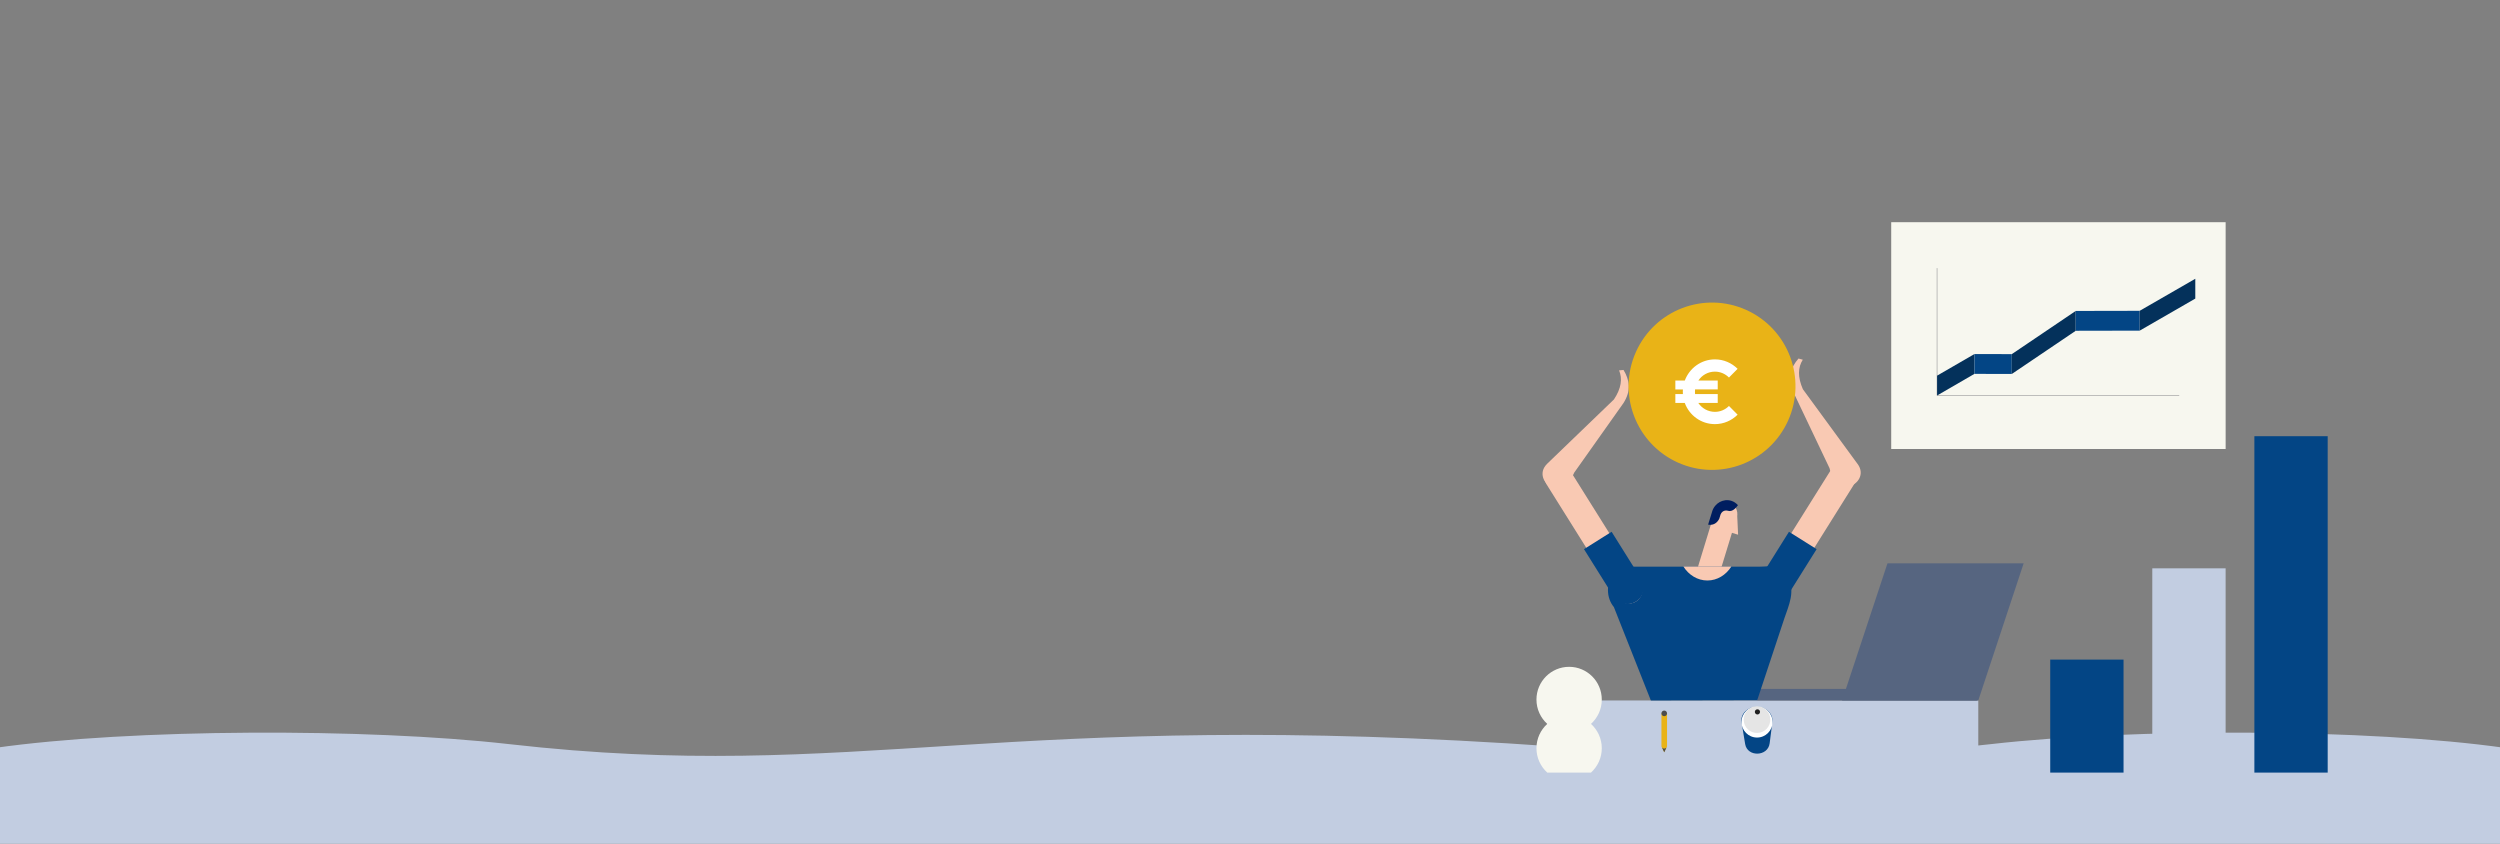 <svg width="1440" height="486" viewBox="0 0 1440 486" fill="none" xmlns="http://www.w3.org/2000/svg">
<rect x="0" y="0" width="1440" height="486" fill="#808080" stroke="none"/>
<path fill-rule="evenodd" clip-rule="evenodd" d="M1443 486V430.808C1364.43 419.604 1228.4 419.334 1146.91 428.602C1057.83 438.726 988.625 436.647 898.075 430.157C575.885 407.068 495.354 451.58 293.089 428.602C211.597 419.334 75.569 419.604 -3 430.808V486H1443Z" fill="#C2CDE1"/>
<g clip-path="url(#clip0_1380_9)">
<path d="M1139.49 403.475H891.221V444.991H1139.49V403.475Z" fill="#C2CDE1"/>
<path d="M1138.69 396.817H1012.15V403.474H1138.69V396.817Z" fill="#566580"/>
<path fill-rule="evenodd" clip-rule="evenodd" d="M995.749 289.146C999.414 290.287 1001.48 294.224 1000.36 297.908L988.502 336.656L976.097 332.804L988.24 293.12C989.21 289.951 992.596 288.174 995.758 289.146H995.749Z" fill="#F9C9B3"/>
<path fill-rule="evenodd" clip-rule="evenodd" d="M1070.02 267.313L1038.46 224.189C1035.38 217.157 1035.6 211.603 1038.41 207.189L1035.94 206.516C1031.44 211.64 1029.5 217.606 1032.69 225.273L1053.81 269.669C1055.69 277.496 1060.61 280.759 1065.13 279.992C1069.84 279.197 1074.36 273.222 1070.03 267.304L1070.02 267.313Z" fill="#F9C9B3"/>
<path fill-rule="evenodd" clip-rule="evenodd" d="M1016.39 346.474C1020.05 348.774 1024.91 347.661 1027.21 343.996L1068.05 278.795C1070.35 275.13 1069.24 270.249 1065.58 267.948C1061.92 265.648 1057.05 266.761 1054.76 270.426L1013.92 335.627C1011.62 339.293 1012.73 344.174 1016.39 346.474Z" fill="#F9C9B3"/>
<path fill-rule="evenodd" clip-rule="evenodd" d="M1016.39 346.474C1020.76 349.232 1026.59 347.895 1029.34 343.51L1046.37 316.319L1030.45 306.304L1013.42 333.495C1010.67 337.881 1012.01 343.725 1016.38 346.474H1016.39Z" fill="#034585"/>
<path fill-rule="evenodd" clip-rule="evenodd" d="M1012.15 403.353L1027.76 356.283C1030.37 348.578 1034.22 340.696 1029.85 332.196C1025.77 324.276 1019.92 326.399 1013.42 326.399H936.998C931.047 326.399 926.179 332.458 926.179 339.863C926.179 343.706 927.494 347.194 929.583 349.653L950.895 403.475L1012.15 403.344V403.353Z" fill="#034585"/>
<path fill-rule="evenodd" clip-rule="evenodd" d="M969.643 326.324H997.26C994.163 331.195 989.136 334.365 983.447 334.365C977.757 334.365 972.73 331.195 969.633 326.324H969.643Z" fill="#F9C9B3"/>
<path fill-rule="evenodd" clip-rule="evenodd" d="M994.34 305.883L1000.52 294.438L1001.14 307.997L994.34 305.883Z" fill="#F9C9B3"/>
<path fill-rule="evenodd" clip-rule="evenodd" d="M991.16 296.121H991.123L990.302 298.758C989.201 301.058 986.991 302.788 983.866 302.19L986.217 294.588H986.198C987.681 289.772 992.634 287.033 997.241 288.463C998.705 288.922 1000.01 289.81 1001.05 290.969C1000.05 292.419 997.913 295.009 995.376 294.223C993.529 293.653 991.859 294.513 991.16 296.121Z" fill="#001E60"/>
<path fill-rule="evenodd" clip-rule="evenodd" d="M1087.19 324.463L1061.05 403.474H1139.49L1165.63 324.463H1087.19Z" fill="#566580"/>
<path d="M1223.16 379.939H1180.93V445H1223.16V379.939Z" fill="#034585"/>
<path d="M1281.96 327.371H1239.72V445H1281.96V327.371Z" fill="#C2CDE1"/>
<path d="M1340.75 251.268H1298.52V445H1340.75V251.268Z" fill="#034585"/>
<path fill-rule="evenodd" clip-rule="evenodd" d="M891.221 445C887.406 441.55 885 436.547 885 430.983C885 425.42 887.397 420.427 891.221 416.967C887.406 413.517 885 408.514 885 402.951C885 392.534 893.422 384.091 903.813 384.091C914.203 384.091 922.625 392.534 922.625 402.951C922.625 408.514 920.228 413.507 916.404 416.967C920.228 420.417 922.625 425.42 922.625 430.983C922.625 436.547 920.228 441.54 916.404 445H891.221Z" fill="#F7F7EF"/>
<path fill-rule="evenodd" clip-rule="evenodd" d="M891.156 267.126L929.639 230.07C933.873 223.674 934.601 218.157 932.596 213.332L935.151 213.089C938.696 218.915 939.6 225.123 935.142 232.127L906.741 272.24C903.542 279.627 898.142 281.993 893.823 280.469C889.318 278.879 885.895 272.212 891.175 267.126H891.156Z" fill="#F9C9B3"/>
<path fill-rule="evenodd" clip-rule="evenodd" d="M942.352 346.474C938.696 348.774 933.827 347.661 931.532 343.996L890.69 278.786C888.395 275.12 889.505 270.239 893.161 267.939C896.817 265.639 901.686 266.752 903.981 270.417L944.823 335.618C947.118 339.283 946.008 344.164 942.352 346.464V346.474Z" fill="#F9C9B3"/>
<path fill-rule="evenodd" clip-rule="evenodd" d="M942.351 346.474C937.977 349.232 932.148 347.895 929.406 343.51L912.375 316.319L928.286 306.304L945.317 333.495C948.069 337.881 946.735 343.725 942.361 346.474H942.351Z" fill="#034585"/>
<path d="M1029.98 242.204C1040.85 217.928 1030.04 189.413 1005.82 178.513C981.606 167.613 953.162 178.456 942.29 202.732C931.417 227.008 942.234 255.524 966.449 266.424C990.664 277.324 1019.11 266.48 1029.98 242.204Z" fill="#E9B317"/>
<path d="M995.883 233.836L1000.86 238.857C997.487 242.205 992.879 244.297 987.797 244.297C979.82 244.297 973.026 239.221 970.436 232.107H965V226.983H969.355C969.301 226.564 969.301 226.091 969.301 225.673C969.301 225.2 969.301 224.781 969.355 224.314H965V219.19H970.442C973.086 212.076 979.874 207 987.803 207C992.879 207 997.493 209.092 1000.86 212.44L995.889 217.461C993.816 215.369 990.963 214.059 987.803 214.059C983.814 214.059 980.288 216.097 978.27 219.184H989.413V224.308H976.354C976.354 224.781 976.299 225.2 976.299 225.667C976.299 226.085 976.299 226.558 976.354 226.977H989.413V232.101H978.222C980.294 235.188 983.82 237.226 987.809 237.226C990.969 237.226 993.822 235.916 995.895 233.824L995.883 233.836Z" fill="white"/>
<path d="M1281.97 128H1089.34V258.608H1281.97V128Z" fill="#F7F7EF"/>
<path d="M1115.76 227.807H1255.23" stroke="#B2B2B2" stroke-width="0.48" stroke-miterlimit="22.93"/>
<path d="M1115.76 227.807V154.434" stroke="#B2B2B2" stroke-width="0.48" stroke-miterlimit="22.93"/>
<path fill-rule="evenodd" clip-rule="evenodd" d="M1137.27 215.352L1115.76 227.807V216.381L1137.27 203.935V215.352Z" fill="#04315B"/>
<path fill-rule="evenodd" clip-rule="evenodd" d="M1137.27 215.352L1158.78 215.399V203.972L1137.27 203.935V215.352Z" fill="#034585"/>
<path fill-rule="evenodd" clip-rule="evenodd" d="M1195.62 190.527L1158.77 215.427V204.001L1195.62 179.101V190.527Z" fill="#04315B"/>
<path fill-rule="evenodd" clip-rule="evenodd" d="M1195.62 190.526L1232.46 190.452V179.025L1195.62 179.1V190.526Z" fill="#034585"/>
<path fill-rule="evenodd" clip-rule="evenodd" d="M1264.49 171.985L1232.46 190.452V179.026L1264.49 160.568V171.985Z" fill="#04315B"/>
<path fill-rule="evenodd" clip-rule="evenodd" d="M1012 406.972C1007.11 406.972 1002.31 411.048 1003.11 415.883L1005.21 428.581C1006.46 436.173 1018.33 435.846 1019.32 428.16L1020.89 415.883C1021.52 411.02 1016.89 406.972 1012.01 406.972H1012Z" fill="#034585"/>
<path fill-rule="evenodd" clip-rule="evenodd" d="M1012.05 406.916C1007.12 406.916 1003.12 410.927 1003.12 415.873C1003.12 420.82 1007.12 424.831 1012.05 424.831C1016.99 424.831 1020.99 420.82 1020.99 415.873C1020.99 410.927 1016.99 406.916 1012.05 406.916Z" fill="white"/>
<path d="M1012.23 422.186C1016.47 422.074 1019.82 418.539 1019.7 414.29C1019.59 410.042 1016.07 406.688 1011.83 406.8C1007.59 406.912 1004.24 410.447 1004.36 414.696C1004.47 418.944 1007.99 422.298 1012.23 422.186Z" fill="#E5E5E5"/>
<path fill-rule="evenodd" clip-rule="evenodd" d="M1012.29 408.552C1011.46 408.552 1010.79 409.225 1010.79 410.048C1010.79 410.871 1011.46 411.544 1012.29 411.544C1013.11 411.544 1013.78 410.871 1013.78 410.048C1013.78 409.225 1013.11 408.552 1012.29 408.552Z" fill="#1F1F1F"/>
<path fill-rule="evenodd" clip-rule="evenodd" d="M956.986 429.974L958.599 433.312L960.222 429.974V410.908H958.599H956.986V429.974Z" fill="#E9B317"/>
<path fill-rule="evenodd" clip-rule="evenodd" d="M958.599 412.535C959.495 412.535 960.222 411.806 960.222 410.908C960.222 410.011 959.495 409.281 958.599 409.281C957.704 409.281 956.977 410.011 956.977 410.908C956.977 411.806 957.704 412.535 958.599 412.535Z" fill="#4D4D4D"/>
<path fill-rule="evenodd" clip-rule="evenodd" d="M960.166 429.974L958.599 433.312L957.032 429.974C957.219 430.684 957.862 431.18 958.599 431.18C959.336 431.18 959.97 430.684 960.166 429.974Z" fill="#4D4D4D"/>
</g>
<defs>
<clipPath id="clip0_1380_9">
<rect width="533" height="317" fill="white" transform="translate(885 128)"/>
</clipPath>
</defs>
</svg>
